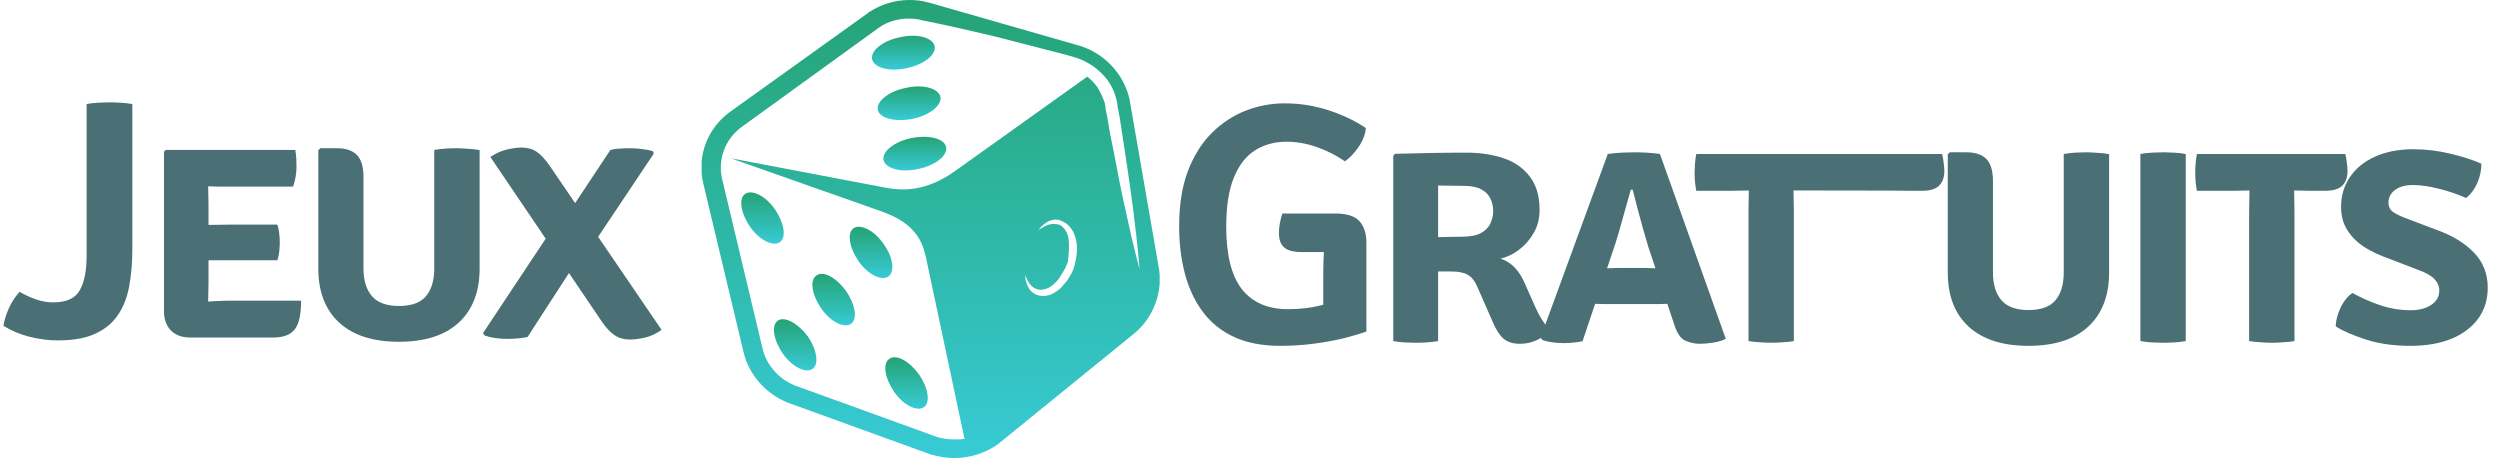 <svg width="131" height="24" viewBox="0 0 131 24" fill="none" xmlns="http://www.w3.org/2000/svg">
<path d="M1.028 15.291C1.29 15.446 1.573 15.577 1.877 15.684C2.18 15.791 2.484 15.845 2.788 15.845C3.473 15.845 3.935 15.637 4.173 15.22C4.417 14.803 4.54 14.183 4.54 13.361V5.452C4.724 5.417 4.93 5.393 5.156 5.381C5.389 5.369 5.585 5.363 5.746 5.363C5.913 5.363 6.103 5.369 6.318 5.381C6.538 5.393 6.744 5.417 6.934 5.452V13.093C6.934 13.772 6.881 14.4 6.774 14.978C6.672 15.556 6.479 16.06 6.193 16.488C5.913 16.912 5.517 17.242 5.004 17.48C4.498 17.719 3.84 17.838 3.029 17.838C2.565 17.838 2.073 17.775 1.555 17.65C1.043 17.519 0.584 17.326 0.179 17.069C0.232 16.76 0.331 16.447 0.474 16.131C0.623 15.809 0.807 15.529 1.028 15.291ZM8.593 7.955L8.683 7.856H10.908V9.751C10.908 9.917 10.911 10.072 10.917 10.215C10.923 10.352 10.926 10.516 10.926 10.707V14.844C10.926 15.029 10.923 15.193 10.917 15.336C10.911 15.473 10.908 15.625 10.908 15.791V17.686H9.961C9.538 17.686 9.204 17.564 8.96 17.32C8.715 17.069 8.593 16.736 8.593 16.319V7.955ZM14.536 11.77C14.584 11.913 14.616 12.074 14.634 12.253C14.652 12.426 14.661 12.572 14.661 12.691C14.661 12.828 14.652 12.986 14.634 13.164C14.616 13.337 14.584 13.495 14.536 13.638H11.998C11.867 13.638 11.682 13.638 11.444 13.638C11.206 13.638 10.964 13.638 10.72 13.638C10.476 13.632 10.27 13.626 10.104 13.62V11.806C10.27 11.8 10.476 11.794 10.72 11.788C10.964 11.782 11.206 11.779 11.444 11.779C11.682 11.773 11.867 11.77 11.998 11.77H14.536ZM15.474 7.856C15.504 8.029 15.522 8.193 15.528 8.348C15.534 8.503 15.537 8.649 15.537 8.786C15.537 8.923 15.522 9.077 15.492 9.25C15.468 9.423 15.424 9.599 15.358 9.777H11.998C11.867 9.777 11.682 9.777 11.444 9.777C11.206 9.772 10.964 9.766 10.72 9.76C10.476 9.754 10.27 9.748 10.104 9.742V7.856H15.474ZM15.778 15.756C15.778 16.477 15.665 16.98 15.438 17.266C15.218 17.546 14.84 17.686 14.304 17.686H10.13V15.845C10.41 15.833 10.646 15.821 10.836 15.809C11.033 15.791 11.224 15.78 11.408 15.774C11.593 15.762 11.813 15.756 12.069 15.756H15.778ZM25.132 14.067C25.132 15.288 24.766 16.235 24.033 16.909C23.306 17.576 22.264 17.909 20.905 17.909C19.553 17.909 18.511 17.576 17.778 16.909C17.045 16.235 16.679 15.288 16.679 14.067V7.874L16.786 7.767H17.653C18.117 7.767 18.466 7.883 18.698 8.115C18.93 8.348 19.047 8.735 19.047 9.277V14.067C19.047 14.686 19.193 15.169 19.485 15.514C19.782 15.86 20.256 16.033 20.905 16.033C21.567 16.033 22.04 15.86 22.326 15.514C22.612 15.169 22.755 14.686 22.755 14.067V7.856C22.952 7.82 23.154 7.797 23.363 7.785C23.571 7.773 23.756 7.767 23.917 7.767C24.066 7.767 24.259 7.776 24.498 7.794C24.736 7.806 24.948 7.829 25.132 7.865V14.067ZM25.694 8.223C25.992 8.026 26.287 7.895 26.579 7.829C26.877 7.764 27.121 7.731 27.312 7.731C27.639 7.731 27.91 7.806 28.125 7.955C28.339 8.103 28.56 8.339 28.786 8.66L34.666 17.284C34.38 17.492 34.082 17.629 33.773 17.695C33.463 17.761 33.215 17.793 33.031 17.793C32.709 17.793 32.435 17.719 32.209 17.57C31.982 17.415 31.759 17.177 31.538 16.855L25.694 8.223ZM31.985 7.856C32.146 7.814 32.31 7.791 32.477 7.785C32.65 7.773 32.828 7.767 33.013 7.767C33.18 7.767 33.373 7.779 33.594 7.803C33.82 7.826 34.029 7.868 34.219 7.928L34.255 8.053L30.993 12.932L30.127 13.826L27.642 17.659C27.505 17.689 27.341 17.713 27.151 17.731C26.96 17.748 26.778 17.758 26.606 17.758C26.129 17.758 25.724 17.698 25.39 17.579L25.31 17.454L28.875 12.083L29.787 11.171L31.985 7.856Z" fill="#4A7075"/>
<path d="M71.572 6.711C71.537 7.062 71.402 7.402 71.17 7.73C70.944 8.051 70.711 8.292 70.473 8.453C70.038 8.15 69.553 7.902 69.016 7.712C68.48 7.521 67.947 7.426 67.417 7.426C66.797 7.426 66.249 7.575 65.773 7.872C65.296 8.17 64.924 8.647 64.656 9.302C64.388 9.952 64.254 10.809 64.254 11.876C64.254 13.359 64.528 14.453 65.076 15.155C65.63 15.852 66.437 16.201 67.497 16.201C68.105 16.201 68.659 16.138 69.159 16.013C69.66 15.888 70.059 15.775 70.357 15.674L71.599 17.372C71.248 17.497 70.834 17.619 70.357 17.738C69.88 17.851 69.362 17.944 68.802 18.015C68.248 18.087 67.676 18.122 67.086 18.122C66.145 18.122 65.338 17.967 64.665 17.658C63.997 17.348 63.452 16.91 63.029 16.344C62.606 15.778 62.294 15.114 62.091 14.351C61.888 13.589 61.787 12.755 61.787 11.849C61.787 10.741 61.939 9.782 62.243 8.972C62.553 8.161 62.97 7.494 63.494 6.97C64.024 6.446 64.617 6.055 65.272 5.799C65.933 5.543 66.613 5.415 67.31 5.415C68.096 5.415 68.859 5.534 69.597 5.772C70.342 6.011 71 6.324 71.572 6.711ZM69.338 14.396C69.338 13.979 69.35 13.562 69.374 13.145C69.398 12.728 69.457 12.35 69.553 12.01L71.599 12.698V17.372L69.338 17.407V14.396ZM69.973 11.188C70.58 11.188 71.003 11.325 71.242 11.599C71.48 11.873 71.599 12.239 71.599 12.698V13.207H68.177C67.944 13.207 67.739 13.178 67.56 13.118C67.387 13.058 67.253 12.957 67.158 12.814C67.062 12.665 67.015 12.457 67.015 12.189C67.015 12.028 67.033 11.858 67.068 11.679C67.104 11.495 67.146 11.331 67.194 11.188H69.973Z" fill="#4A7075"/>
<path d="M80.674 11C80.674 11.447 80.573 11.846 80.37 12.198C80.174 12.549 79.918 12.844 79.602 13.082C79.292 13.321 78.967 13.476 78.628 13.547C78.938 13.66 79.191 13.824 79.387 14.038C79.584 14.247 79.754 14.515 79.897 14.843L80.46 16.112C80.567 16.356 80.686 16.579 80.817 16.782C80.948 16.984 81.088 17.154 81.237 17.291C81.088 17.482 80.868 17.652 80.576 17.801C80.284 17.944 79.974 18.015 79.646 18.015C79.289 18.015 79.006 17.929 78.797 17.756C78.589 17.577 78.404 17.3 78.243 16.925L77.412 15.03C77.275 14.715 77.106 14.503 76.903 14.396C76.706 14.283 76.426 14.226 76.063 14.226H74.32V12.439C74.559 12.439 74.83 12.436 75.134 12.43C75.438 12.424 75.726 12.418 76.001 12.412C76.275 12.406 76.483 12.403 76.626 12.403C77.049 12.403 77.377 12.338 77.609 12.207C77.847 12.075 78.011 11.906 78.1 11.697C78.196 11.489 78.243 11.274 78.243 11.054C78.243 10.827 78.196 10.613 78.1 10.41C78.005 10.208 77.847 10.047 77.627 9.928C77.406 9.803 77.106 9.74 76.724 9.74C76.492 9.74 76.263 9.737 76.036 9.731C75.816 9.725 75.589 9.722 75.357 9.722V17.872C75.16 17.908 74.955 17.932 74.74 17.944C74.532 17.956 74.347 17.961 74.186 17.961C74.037 17.961 73.85 17.956 73.623 17.944C73.397 17.932 73.192 17.908 73.007 17.872V8.158L73.096 8.06C73.775 8.042 74.416 8.027 75.017 8.015C75.619 8.004 76.224 7.998 76.832 7.998C77.552 7.998 78.205 8.096 78.789 8.292C79.372 8.489 79.831 8.811 80.165 9.258C80.504 9.698 80.674 10.279 80.674 11Z" fill="#4A7075"/>
<path d="M84.248 8.069C84.486 8.033 84.73 8.01 84.98 7.998C85.237 7.986 85.463 7.98 85.66 7.98C85.844 7.98 86.05 7.986 86.276 7.998C86.503 8.01 86.738 8.033 86.982 8.069L90.431 17.756C90.259 17.845 90.038 17.911 89.77 17.953C89.508 17.994 89.285 18.015 89.1 18.015C88.808 18.015 88.54 17.958 88.296 17.845C88.058 17.732 87.867 17.446 87.724 16.987L86.366 12.921C86.282 12.636 86.19 12.317 86.088 11.965C85.993 11.614 85.898 11.262 85.803 10.911C85.713 10.559 85.63 10.235 85.552 9.937H85.454C85.335 10.36 85.201 10.836 85.052 11.367C84.909 11.897 84.775 12.358 84.65 12.752L82.925 17.881C82.776 17.911 82.615 17.935 82.443 17.953C82.27 17.97 82.094 17.979 81.915 17.979C81.713 17.979 81.51 17.964 81.308 17.935C81.105 17.905 80.941 17.863 80.816 17.809L80.727 17.684L84.248 8.069ZM84.319 15.933C84.248 15.933 84.155 15.933 84.042 15.933C83.935 15.927 83.825 15.924 83.712 15.924C83.598 15.918 83.506 15.915 83.434 15.915H82.398L83.14 14.056H84.042C84.108 14.056 84.191 14.056 84.292 14.056C84.4 14.05 84.504 14.047 84.605 14.047C84.712 14.041 84.799 14.038 84.864 14.038H86.169C86.24 14.038 86.321 14.041 86.41 14.047C86.506 14.047 86.598 14.05 86.687 14.056C86.783 14.056 86.866 14.056 86.938 14.056H87.894L88.564 15.915H87.492C87.42 15.915 87.331 15.918 87.223 15.924C87.116 15.924 87.009 15.927 86.902 15.933C86.794 15.933 86.708 15.933 86.643 15.933H84.319Z" fill="#4A7075"/>
<path d="M88.886 9.999C88.851 9.821 88.827 9.654 88.815 9.499C88.803 9.338 88.797 9.189 88.797 9.052C88.797 8.921 88.803 8.769 88.815 8.596C88.827 8.418 88.851 8.242 88.886 8.069H101.767C101.803 8.206 101.83 8.361 101.848 8.534C101.872 8.701 101.884 8.841 101.884 8.954C101.884 9.293 101.791 9.552 101.606 9.731C101.428 9.91 101.118 9.999 100.677 9.999H100.034C99.915 9.999 99.754 9.996 99.551 9.99C99.349 9.984 94.087 9.981 93.98 9.981H91.639C91.52 9.981 91.353 9.984 91.138 9.99C90.93 9.996 90.766 9.999 90.647 9.999H88.886ZM91.621 11.063C91.621 10.872 91.624 10.696 91.63 10.536C91.636 10.369 91.639 10.184 91.639 9.981V9.052H93.98V9.981C93.98 10.184 93.983 10.369 93.989 10.536C93.995 10.696 93.998 10.872 93.998 11.063V17.872C93.849 17.902 93.655 17.923 93.417 17.935C93.179 17.953 92.976 17.961 92.809 17.961C92.649 17.961 92.452 17.953 92.22 17.935C91.987 17.923 91.788 17.902 91.621 17.872V11.063Z" fill="#4A7075"/>
<path d="M110.517 14.28C110.517 15.501 110.15 16.448 109.418 17.121C108.691 17.789 107.648 18.122 106.29 18.122C104.938 18.122 103.895 17.789 103.162 17.121C102.43 16.448 102.063 15.501 102.063 14.28V8.087L102.17 7.98H103.037C103.502 7.98 103.85 8.096 104.083 8.328C104.315 8.561 104.431 8.948 104.431 9.49V14.28C104.431 14.899 104.577 15.382 104.869 15.727C105.167 16.073 105.641 16.246 106.29 16.246C106.951 16.246 107.425 16.073 107.711 15.727C107.997 15.382 108.14 14.899 108.14 14.28V8.069C108.336 8.033 108.539 8.01 108.747 7.998C108.956 7.986 109.141 7.98 109.301 7.98C109.45 7.98 109.644 7.989 109.882 8.007C110.121 8.018 110.332 8.042 110.517 8.078V14.28Z" fill="#4A7075"/>
<path d="M112.156 8.069C112.341 8.033 112.549 8.01 112.782 7.998C113.02 7.986 113.214 7.98 113.363 7.98C113.523 7.98 113.708 7.986 113.917 7.998C114.131 8.01 114.337 8.033 114.533 8.069V17.872C114.337 17.908 114.131 17.932 113.917 17.944C113.708 17.956 113.523 17.961 113.363 17.961C113.214 17.961 113.02 17.956 112.782 17.944C112.549 17.932 112.341 17.908 112.156 17.872V8.069Z" fill="#4A7075"/>
<path d="M115.12 9.999C115.084 9.821 115.06 9.654 115.048 9.499C115.036 9.338 115.03 9.189 115.03 9.052C115.03 8.921 115.036 8.769 115.048 8.596C115.06 8.418 115.084 8.242 115.12 8.069H122.894C122.93 8.206 122.957 8.361 122.974 8.534C122.998 8.701 123.01 8.841 123.01 8.954C123.01 9.293 122.918 9.552 122.733 9.731C122.554 9.91 122.245 9.999 121.804 9.999H121.16C121.041 9.999 120.88 9.996 120.678 9.99C120.475 9.984 120.32 9.981 120.213 9.981H117.872C117.753 9.981 117.586 9.984 117.371 9.99C117.163 9.996 116.999 9.999 116.88 9.999H115.12ZM117.854 11.063C117.854 10.872 117.857 10.696 117.863 10.536C117.869 10.369 117.872 10.184 117.872 9.981V9.052H120.213V9.981C120.213 10.184 120.216 10.369 120.222 10.536C120.228 10.696 120.231 10.872 120.231 11.063V17.872C120.082 17.902 119.888 17.923 119.65 17.935C119.412 17.953 119.209 17.961 119.043 17.961C118.882 17.961 118.685 17.953 118.453 17.935C118.22 17.923 118.021 17.902 117.854 17.872V11.063Z" fill="#4A7075"/>
<path d="M122.395 17.104C122.395 16.907 122.433 16.692 122.511 16.46C122.588 16.228 122.692 16.01 122.823 15.808C122.96 15.605 123.109 15.453 123.27 15.352C123.693 15.59 124.17 15.802 124.7 15.986C125.236 16.171 125.787 16.261 126.353 16.255C126.627 16.255 126.875 16.213 127.095 16.13C127.315 16.046 127.491 15.93 127.622 15.781C127.753 15.626 127.819 15.441 127.819 15.227C127.819 15.001 127.732 14.798 127.56 14.619C127.387 14.441 127.116 14.286 126.746 14.155L125.165 13.547C124.7 13.386 124.277 13.187 123.896 12.948C123.52 12.704 123.223 12.409 123.002 12.063C122.782 11.718 122.672 11.31 122.672 10.839C122.672 10.261 122.823 9.746 123.127 9.293C123.431 8.835 123.863 8.477 124.423 8.221C124.989 7.959 125.662 7.825 126.443 7.819C127.098 7.819 127.747 7.896 128.391 8.051C129.04 8.206 129.585 8.382 130.026 8.578C130.026 8.918 129.955 9.255 129.812 9.588C129.669 9.916 129.472 10.178 129.222 10.375C128.787 10.178 128.313 10.017 127.801 9.892C127.295 9.761 126.83 9.695 126.407 9.695C126.014 9.701 125.707 9.791 125.486 9.964C125.266 10.136 125.156 10.354 125.156 10.616C125.156 10.842 125.248 11.015 125.433 11.134C125.623 11.253 125.877 11.37 126.192 11.483L127.747 12.072C128.522 12.352 129.15 12.74 129.633 13.234C130.115 13.729 130.357 14.342 130.357 15.075C130.357 15.707 130.187 16.252 129.847 16.71C129.508 17.163 129.04 17.512 128.444 17.756C127.849 17.994 127.16 18.116 126.38 18.122C125.486 18.128 124.694 18.021 124.003 17.801C123.312 17.58 122.776 17.348 122.395 17.104Z" fill="#4A7075"/>
<g clip-path="url(#clip0_1144_4)">
<path d="M59.201 5.284V5.255C58.901 3.838 57.788 2.686 56.344 2.332L48.615 0.118H48.585C48.284 0.03 47.953 0 47.653 0C46.871 0 46.149 0.236 45.517 0.649C45.517 0.649 45.487 0.649 45.487 0.679L38.359 5.786C37.096 6.642 36.495 8.148 36.855 9.624L38.961 18.45C39.261 19.72 40.254 20.782 41.547 21.196L48.795 23.823H48.825C49.216 23.941 49.607 24 50.029 24C50.84 24 51.653 23.734 52.314 23.262L52.344 23.233L59.322 17.565C60.434 16.709 60.976 15.291 60.705 13.934L59.201 5.284ZM55.983 12.458C55.953 12.28 55.863 12.103 55.773 11.985C55.713 11.926 55.653 11.867 55.622 11.838C55.592 11.808 55.562 11.808 55.502 11.779C55.472 11.779 55.442 11.749 55.382 11.749C55.081 11.69 54.81 11.808 54.63 11.926C54.45 12.015 54.359 12.103 54.359 12.103C54.359 12.103 54.389 12.074 54.419 12.044C54.45 12.015 54.51 11.926 54.57 11.867C54.63 11.808 54.75 11.72 54.871 11.631C54.991 11.572 55.171 11.483 55.382 11.513C55.442 11.513 55.472 11.513 55.532 11.542C55.622 11.572 55.622 11.572 55.683 11.601C55.803 11.661 55.893 11.72 55.983 11.808C56.164 11.985 56.284 12.192 56.344 12.428C56.495 12.9 56.434 13.402 56.314 13.874C56.284 14.022 56.254 14.081 56.194 14.229C56.134 14.347 56.074 14.465 56.013 14.553C55.893 14.76 55.713 14.937 55.562 15.114C55.382 15.262 55.171 15.41 54.961 15.469C54.75 15.528 54.51 15.528 54.299 15.439C54.119 15.351 53.968 15.232 53.908 15.085C53.818 14.967 53.788 14.819 53.758 14.731C53.728 14.642 53.728 14.553 53.728 14.495C53.728 14.435 53.728 14.406 53.728 14.406C53.728 14.406 53.758 14.524 53.848 14.701C53.938 14.878 54.119 15.114 54.419 15.173C54.54 15.203 54.72 15.173 54.871 15.114C55.021 15.055 55.171 14.937 55.322 14.79C55.472 14.642 55.562 14.495 55.683 14.288C55.743 14.199 55.773 14.111 55.833 14.022C55.863 13.934 55.923 13.816 55.953 13.727C56.013 13.284 56.044 12.841 55.983 12.458ZM49.126 22.908L41.878 20.28C40.916 19.985 40.164 19.188 39.953 18.244L37.848 9.417C37.577 8.325 38.029 7.203 38.961 6.583L46.059 1.446C46.51 1.122 47.081 0.974 47.622 0.974C47.863 0.974 48.104 1.004 48.314 1.063C48.314 1.063 49.547 1.299 51.412 1.742C52.344 1.948 53.397 2.244 54.57 2.539C55.141 2.686 55.743 2.834 56.344 3.011C57.006 3.218 57.607 3.631 58.029 4.192C58.239 4.487 58.389 4.782 58.48 5.137C58.51 5.225 58.51 5.255 58.54 5.402L58.57 5.638C58.6 5.786 58.63 5.934 58.66 6.081C58.75 6.672 58.84 7.292 58.931 7.852C59.111 9.004 59.261 10.096 59.382 11.011C59.622 12.871 59.713 14.111 59.713 14.111C59.713 14.111 59.382 12.9 58.991 11.07C58.78 10.155 58.57 9.092 58.359 7.941C58.239 7.38 58.119 6.79 58.029 6.17C57.998 6.022 57.968 5.875 57.938 5.727L57.908 5.491C57.908 5.461 57.878 5.343 57.848 5.284C57.758 5.048 57.638 4.782 57.487 4.546C57.337 4.339 57.156 4.162 56.976 4.015L50.029 8.974C48.495 10.066 47.261 9.978 46.54 9.86L38.299 8.295L46.089 11.041C46.84 11.306 48.134 11.808 48.465 13.284C48.465 13.314 48.465 13.343 48.495 13.373L50.54 22.996C50.359 23.026 50.209 23.026 50.029 23.026C49.728 23.026 49.427 22.996 49.126 22.908Z" fill="url(#paint0_linear_1144_4)"/>
<path d="M47.773 7.232C46.871 7.409 46.209 7.941 46.299 8.383C46.389 8.826 47.202 9.062 48.104 8.856C49.006 8.679 49.668 8.147 49.577 7.705C49.487 7.262 48.675 7.055 47.773 7.232Z" fill="url(#paint1_linear_1144_4)"/>
<path d="M47.803 6.229C48.705 6.051 49.367 5.52 49.277 5.077C49.186 4.634 48.374 4.398 47.472 4.605C46.57 4.782 45.908 5.313 45.998 5.756C46.089 6.199 46.901 6.406 47.803 6.229Z" fill="url(#paint2_linear_1144_4)"/>
<path d="M47.502 3.572C48.404 3.395 49.066 2.864 48.976 2.421C48.886 1.978 48.074 1.742 47.171 1.949C46.269 2.126 45.608 2.657 45.698 3.1C45.788 3.543 46.6 3.779 47.502 3.572Z" fill="url(#paint3_linear_1144_4)"/>
<path d="M40.616 10.982C40.134 10.273 39.413 9.919 39.052 10.155C38.691 10.391 38.811 11.159 39.292 11.867C39.773 12.576 40.495 12.93 40.856 12.694C41.217 12.457 41.097 11.69 40.616 10.982Z" fill="url(#paint4_linear_1144_4)"/>
<path d="M46.299 12.782C45.818 12.074 45.096 11.72 44.735 11.956C44.374 12.192 44.495 12.959 44.976 13.668C45.457 14.376 46.179 14.731 46.54 14.494C46.901 14.258 46.81 13.491 46.299 12.782Z" fill="url(#paint5_linear_1144_4)"/>
<path d="M42.78 14.435C42.419 14.671 42.54 15.439 43.021 16.147C43.502 16.856 44.224 17.21 44.585 16.974C44.946 16.738 44.825 15.97 44.344 15.262C43.833 14.553 43.141 14.169 42.78 14.435Z" fill="url(#paint6_linear_1144_4)"/>
<path d="M40.764 16.797C40.404 17.033 40.524 17.801 41.005 18.509C41.486 19.218 42.208 19.572 42.569 19.336C42.93 19.099 42.81 18.332 42.328 17.623C41.817 16.945 41.125 16.561 40.764 16.797Z" fill="url(#paint7_linear_1144_4)"/>
<path d="M46.6 18.804C46.24 19.04 46.36 19.808 46.841 20.516C47.322 21.225 48.044 21.579 48.405 21.343C48.766 21.107 48.646 20.339 48.164 19.631C47.653 18.922 46.961 18.539 46.6 18.804Z" fill="url(#paint8_linear_1144_4)"/>
</g>
<defs>
<linearGradient id="paint0_linear_1144_4" x1="48.763" y1="0" x2="48.763" y2="24" gradientUnits="userSpaceOnUse">
<stop stop-color="#25A375"/>
<stop offset="1" stop-color="#37CBD5"/>
</linearGradient>
<linearGradient id="paint1_linear_1144_4" x1="47.938" y1="7.169" x2="47.938" y2="8.931" gradientUnits="userSpaceOnUse">
<stop stop-color="#25A375"/>
<stop offset="1" stop-color="#37CBD5"/>
</linearGradient>
<linearGradient id="paint2_linear_1144_4" x1="47.638" y1="4.529" x2="47.638" y2="6.292" gradientUnits="userSpaceOnUse">
<stop stop-color="#25A375"/>
<stop offset="1" stop-color="#37CBD5"/>
</linearGradient>
<linearGradient id="paint3_linear_1144_4" x1="47.337" y1="1.873" x2="47.337" y2="3.648" gradientUnits="userSpaceOnUse">
<stop stop-color="#25A375"/>
<stop offset="1" stop-color="#37CBD5"/>
</linearGradient>
<linearGradient id="paint4_linear_1144_4" x1="39.954" y1="10.082" x2="39.954" y2="12.767" gradientUnits="userSpaceOnUse">
<stop stop-color="#25A375"/>
<stop offset="1" stop-color="#37CBD5"/>
</linearGradient>
<linearGradient id="paint5_linear_1144_4" x1="45.642" y1="11.883" x2="45.642" y2="14.567" gradientUnits="userSpaceOnUse">
<stop stop-color="#25A375"/>
<stop offset="1" stop-color="#37CBD5"/>
</linearGradient>
<linearGradient id="paint6_linear_1144_4" x1="43.682" y1="14.351" x2="43.682" y2="17.047" gradientUnits="userSpaceOnUse">
<stop stop-color="#25A375"/>
<stop offset="1" stop-color="#37CBD5"/>
</linearGradient>
<linearGradient id="paint7_linear_1144_4" x1="41.667" y1="16.727" x2="41.667" y2="19.409" gradientUnits="userSpaceOnUse">
<stop stop-color="#25A375"/>
<stop offset="1" stop-color="#37CBD5"/>
</linearGradient>
<linearGradient id="paint8_linear_1144_4" x1="47.503" y1="18.72" x2="47.503" y2="21.416" gradientUnits="userSpaceOnUse">
<stop stop-color="#25A375"/>
<stop offset="1" stop-color="#37CBD5"/>
</linearGradient>
<clipPath id="clip0_1144_4">
<rect width="24" height="24" fill="white" transform="translate(36.766)"/>
</clipPath>
</defs>
</svg>
